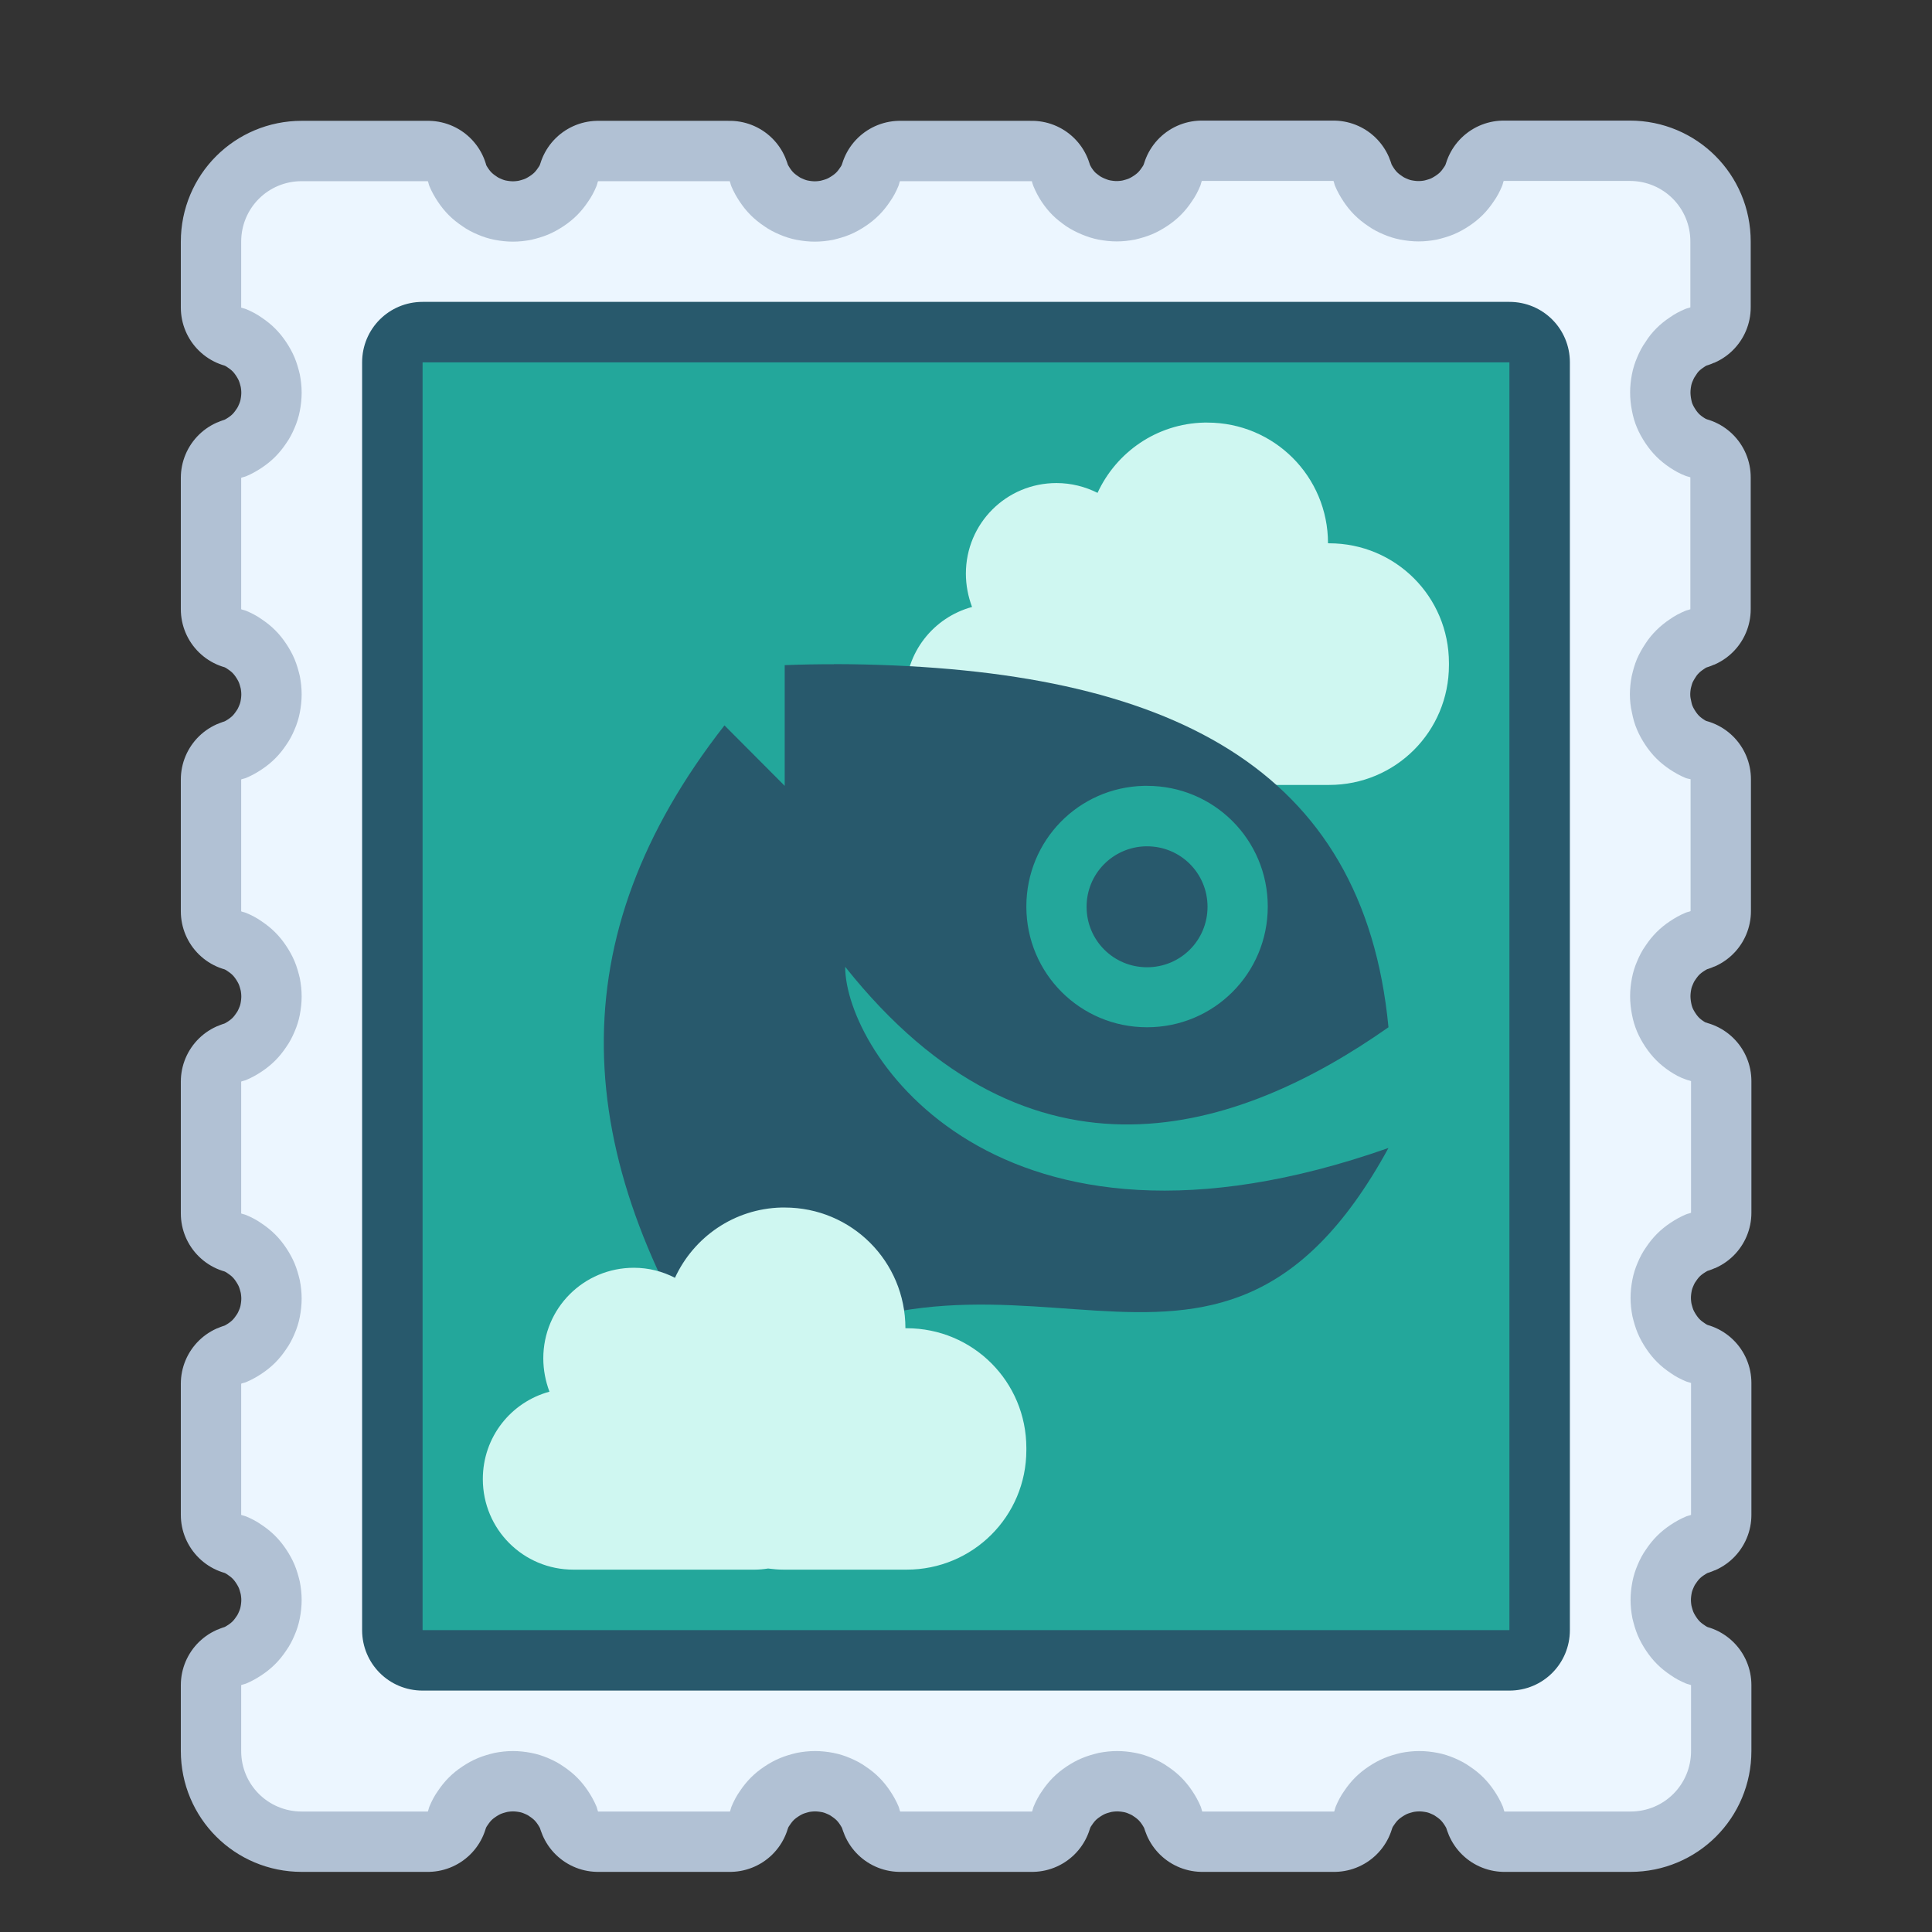 <?xml version="1.0" encoding="UTF-8" standalone="no"?>
<!-- Created with Inkscape (http://www.inkscape.org/) -->

<svg
   width="32"
   height="32"
   viewBox="0 0 8.467 8.467"
   version="1.1"
   id="svg5"
   inkscape:version="1.2 (dc2aedaf03, 2022-05-15)"
   sodipodi:docname="yast-mail.svg"
   xmlns:inkscape="http://www.inkscape.org/namespaces/inkscape"
   xmlns:sodipodi="http://sodipodi.sourceforge.net/DTD/sodipodi-0.dtd"
   xmlns="http://www.w3.org/2000/svg"
   xmlns:svg="http://www.w3.org/2000/svg">
  <rect x="0" y="0" width="8.467" height="8.467" fill="#333333" stroke="none"/>
  <sodipodi:namedview
     id="namedview7"
     pagecolor="#ffffff"
     bordercolor="#000000"
     borderopacity="0.25"
     inkscape:showpageshadow="false"
     inkscape:pageopacity="0.0"
     inkscape:pagecheckerboard="0"
     inkscape:deskcolor="#d1d1d1"
     inkscape:document-units="px"
     showgrid="true"
     inkscape:zoom="28.963094"
     inkscape:cx="16.762712"
     inkscape:cy="16.106705"
     inkscape:window-width="2160"
     inkscape:window-height="1335"
     inkscape:window-x="0"
     inkscape:window-y="0"
     inkscape:window-maximized="1"
     inkscape:current-layer="layer1">
    <inkscape:grid
       type="xygrid"
       id="grid290"
       originx="0"
       originy="0" />
  </sodipodi:namedview>
  <defs
     id="defs2" />
  <g
     inkscape:label="Capa 1"
     inkscape:groupmode="layer"
     id="layer1">
    <g
       id="g18452"
       transform="translate(-0.265,1.323)">
      <path
         id="path5683"
         style="fill:#cdcdcd;fill-opacity:1;stroke:#b1c1d4;stroke-width:0.529;stroke-linecap:round;stroke-linejoin:round;stroke-miterlimit:1.8;stroke-opacity:1;paint-order:fill markers stroke;stop-color:#000000"
         d="M 2.141,-0.529 H 1.587 c -0.147,0 -0.265,0.118 -0.265,0.265 v 0.289 c 0.007,0.003 0.015,0.004 0.022,0.007 0.024,0.01 0.047,0.022 0.068,0.037 0.021,0.014 0.041,0.03 0.059,0.048 0.018,0.018 0.034,0.038 0.048,0.059 0.014,0.021 0.027,0.044 0.037,0.068 0.01,0.024 0.017,0.049 0.023,0.074 0.005,0.026 0.008,0.053 0.008,0.08 0,0.027 -0.003,0.054 -0.008,0.08 -0.005,0.026 -0.013,0.051 -0.023,0.074 -0.01,0.024 -0.022,0.047 -0.037,0.068 -0.014,0.021 -0.03,0.041 -0.048,0.059 -0.018,0.018 -0.038,0.034 -0.059,0.048 -0.021,0.014 -0.044,0.027 -0.068,0.037 -0.007,0.003 -0.015,0.004 -0.022,0.007 V 1.347 c 0.007,0.003 0.015,0.004 0.022,0.007 0.024,0.01 0.047,0.022 0.068,0.037 0.021,0.014 0.041,0.03 0.059,0.048 0.018,0.018 0.034,0.038 0.048,0.059 0.014,0.021 0.027,0.044 0.037,0.068 0.01,0.024 0.017,0.049 0.023,0.074 0.005,0.026 0.008,0.053 0.008,0.08 0,0.027 -0.003,0.054 -0.008,0.08 -0.005,0.026 -0.013,0.051 -0.023,0.074 -0.01,0.024 -0.022,0.047 -0.037,0.068 -0.014,0.021 -0.03,0.041 -0.048,0.059 -0.018,0.018 -0.038,0.034 -0.059,0.048 -0.021,0.014 -0.044,0.027 -0.068,0.037 -0.007,0.003 -0.015,0.004 -0.022,0.007 v 0.578 c 0.007,0.003 0.015,0.004 0.022,0.007 0.024,0.01 0.047,0.022 0.068,0.037 0.021,0.014 0.041,0.03 0.059,0.048 0.018,0.018 0.034,0.038 0.048,0.059 0.014,0.021 0.027,0.044 0.037,0.068 0.01,0.024 0.017,0.049 0.023,0.074 0.005,0.026 0.008,0.053 0.008,0.08 0,0.027 -0.003,0.054 -0.008,0.08 -0.005,0.026 -0.013,0.051 -0.023,0.074 -0.01,0.024 -0.022,0.047 -0.037,0.068 -0.014,0.021 -0.03,0.041 -0.048,0.059 -0.018,0.018 -0.038,0.034 -0.059,0.048 -0.021,0.014 -0.044,0.027 -0.068,0.037 -0.007,0.003 -0.015,0.004 -0.022,0.007 v 0.578 c 0.007,0.003 0.015,0.004 0.022,0.007 0.024,0.01 0.047,0.022 0.068,0.037 0.021,0.014 0.041,0.03 0.059,0.048 0.018,0.018 0.034,0.038 0.048,0.059 0.014,0.021 0.027,0.044 0.037,0.068 0.01,0.024 0.017,0.049 0.023,0.074 0.005,0.026 0.008,0.053 0.008,0.08 0,0.027 -0.003,0.054 -0.008,0.08 -0.005,0.026 -0.013,0.051 -0.023,0.074 -0.01,0.024 -0.022,0.047 -0.037,0.068 -0.014,0.021 -0.03,0.041 -0.048,0.059 -0.018,0.018 -0.038,0.034 -0.059,0.048 -0.021,0.014 -0.044,0.027 -0.068,0.037 -0.007,0.003 -0.015,0.004 -0.022,0.007 V 5.316 c 0.007,0.003 0.015,0.004 0.022,0.007 0.024,0.01 0.047,0.022 0.068,0.037 0.021,0.014 0.041,0.03 0.059,0.048 0.018,0.018 0.034,0.038 0.048,0.059 0.014,0.021 0.027,0.044 0.037,0.068 0.01,0.024 0.017,0.049 0.023,0.074 0.005,0.026 0.008,0.053 0.008,0.08 0,0.027 -0.003,0.054 -0.008,0.08 -0.005,0.026 -0.013,0.051 -0.023,0.074 -0.01,0.024 -0.022,0.047 -0.037,0.068 -0.014,0.021 -0.03,0.041 -0.048,0.059 -0.018,0.018 -0.038,0.034 -0.059,0.048 -0.021,0.014 -0.044,0.027 -0.068,0.037 -0.007,0.003 -0.015,0.004 -0.022,0.007 v 0.289 c 0,0.147 0.118,0.265 0.265,0.265 h 0.553 c 0.003,-0.007 0.004,-0.015 0.007,-0.022 0.01,-0.024 0.022,-0.047 0.037,-0.068 0.014,-0.021 0.03,-0.041 0.048,-0.059 0.018,-0.018 0.038,-0.034 0.059,-0.048 0.021,-0.014 0.044,-0.027 0.068,-0.037 0.024,-0.01 0.049,-0.017 0.074,-0.023 0.026,-0.005 0.053,-0.008 0.08,-0.008 0.027,0 0.054,0.003 0.08,0.008 0.026,0.005 0.051,0.013 0.074,0.023 0.024,0.01 0.047,0.022 0.068,0.037 0.021,0.014 0.041,0.03 0.059,0.048 0.018,0.018 0.034,0.038 0.048,0.059 0.014,0.021 0.027,0.044 0.037,0.068 0.003,0.007 0.004,0.015 0.007,0.022 h 0.578 c 0.003,-0.007 0.004,-0.015 0.007,-0.022 0.01,-0.024 0.022,-0.047 0.037,-0.068 0.014,-0.021 0.03,-0.041 0.048,-0.059 0.018,-0.018 0.038,-0.034 0.059,-0.048 0.021,-0.014 0.044,-0.027 0.068,-0.037 0.024,-0.01 0.049,-0.017 0.074,-0.023 0.026,-0.005 0.053,-0.008 0.08,-0.008 0.027,0 0.054,0.003 0.08,0.008 0.026,0.005 0.051,0.013 0.074,0.023 0.024,0.01 0.047,0.022 0.068,0.037 0.021,0.014 0.041,0.03 0.059,0.048 0.018,0.018 0.034,0.038 0.048,0.059 0.014,0.021 0.027,0.044 0.037,0.068 0.003,0.007 0.004,0.015 0.007,0.022 h 0.578 c 0.003,-0.007 0.004,-0.015 0.007,-0.022 0.01,-0.024 0.022,-0.047 0.037,-0.068 0.014,-0.021 0.03,-0.041 0.048,-0.059 0.018,-0.018 0.038,-0.034 0.059,-0.048 0.021,-0.014 0.044,-0.027 0.068,-0.037 0.024,-0.01 0.049,-0.017 0.074,-0.023 0.026,-0.005 0.053,-0.008 0.08,-0.008 0.027,0 0.054,0.003 0.08,0.008 0.026,0.005 0.051,0.013 0.074,0.023 0.024,0.01 0.047,0.022 0.068,0.037 0.021,0.014 0.041,0.03 0.059,0.048 0.018,0.018 0.034,0.038 0.048,0.059 0.014,0.021 0.027,0.044 0.037,0.068 0.003,0.007 0.004,0.015 0.007,0.022 h 0.578 c 0.003,-0.007 0.004,-0.015 0.007,-0.022 0.01,-0.024 0.022,-0.047 0.037,-0.068 0.014,-0.021 0.03,-0.041 0.048,-0.059 0.018,-0.018 0.038,-0.034 0.059,-0.048 0.021,-0.014 0.044,-0.027 0.068,-0.037 0.024,-0.01 0.049,-0.017 0.074,-0.023 0.026,-0.005 0.053,-0.008 0.08,-0.008 0.027,0 0.054,0.003 0.08,0.008 0.026,0.005 0.051,0.013 0.074,0.023 0.024,0.01 0.047,0.022 0.068,0.037 0.021,0.014 0.041,0.03 0.059,0.048 0.018,0.018 0.034,0.038 0.048,0.059 0.014,0.021 0.027,0.044 0.037,0.068 0.003,0.007 0.004,0.015 0.007,0.022 h 0.553 c 0.147,0 0.265,-0.118 0.265,-0.265 v -0.289 c -0.007,-0.003 -0.015,-0.004 -0.022,-0.007 -0.024,-0.01 -0.047,-0.022 -0.068,-0.037 -0.021,-0.014 -0.041,-0.03 -0.059,-0.048 -0.018,-0.018 -0.034,-0.038 -0.048,-0.059 -0.014,-0.021 -0.027,-0.044 -0.037,-0.068 -0.01,-0.024 -0.017,-0.049 -0.023,-0.074 -0.005,-0.026 -0.008,-0.053 -0.008,-0.08 0,-0.027 0.003,-0.054 0.008,-0.08 0.005,-0.026 0.013,-0.051 0.023,-0.074 0.01,-0.024 0.022,-0.047 0.037,-0.068 0.014,-0.021 0.03,-0.041 0.048,-0.059 0.018,-0.018 0.038,-0.034 0.059,-0.048 0.021,-0.014 0.044,-0.027 0.068,-0.037 0.007,-0.003 0.015,-0.004 0.022,-0.007 V 4.738 c -0.007,-0.003 -0.015,-0.004 -0.022,-0.007 -0.024,-0.01 -0.047,-0.022 -0.068,-0.037 -0.021,-0.014 -0.041,-0.03 -0.059,-0.048 -0.018,-0.018 -0.034,-0.038 -0.048,-0.059 -0.014,-0.021 -0.027,-0.044 -0.037,-0.068 -0.01,-0.024 -0.017,-0.049 -0.023,-0.074 -0.005,-0.026 -0.008,-0.053 -0.008,-0.08 0,-0.027 0.003,-0.054 0.008,-0.08 0.005,-0.026 0.013,-0.051 0.023,-0.074 0.01,-0.024 0.022,-0.047 0.037,-0.068 0.014,-0.021 0.03,-0.041 0.048,-0.059 0.018,-0.018 0.038,-0.034 0.059,-0.048 0.021,-0.014 0.044,-0.027 0.068,-0.037 0.007,-0.003 0.015,-0.004 0.022,-0.007 V 3.415 c -0.007,-0.003 -0.015,-0.004 -0.022,-0.007 C 7.627,3.399 7.604,3.386 7.583,3.372 7.562,3.358 7.542,3.342 7.524,3.324 7.506,3.306 7.49,3.286 7.476,3.265 7.462,3.244 7.449,3.221 7.439,3.197 7.429,3.173 7.422,3.149 7.417,3.123 c -0.005,-0.026 -0.008,-0.053 -0.008,-0.08 0,-0.027 0.003,-0.054 0.008,-0.08 0.005,-0.026 0.013,-0.051 0.023,-0.074 0.01,-0.024 0.022,-0.047 0.037,-0.068 0.014,-0.021 0.03,-0.041 0.048,-0.059 0.018,-0.018 0.038,-0.034 0.059,-0.048 0.021,-0.014 0.044,-0.027 0.068,-0.037 0.007,-0.003 0.015,-0.004 0.022,-0.007 V 2.092 C 7.666,2.09 7.658,2.089 7.651,2.086 7.627,2.076 7.604,2.063 7.583,2.049 7.562,2.035 7.542,2.019 7.524,2.001 7.506,1.983 7.49,1.963 7.476,1.942 7.462,1.921 7.449,1.898 7.439,1.874 7.429,1.851 7.422,1.826 7.417,1.8 7.411,1.774 7.408,1.747 7.408,1.72 c 0,-0.027 0.003,-0.054 0.008,-0.08 C 7.422,1.614 7.429,1.589 7.439,1.565 7.449,1.542 7.462,1.519 7.476,1.498 7.49,1.476 7.506,1.457 7.524,1.439 7.542,1.421 7.562,1.405 7.583,1.391 7.604,1.376 7.627,1.364 7.651,1.354 7.658,1.351 7.666,1.35 7.673,1.347 V 0.769 c -0.007,-0.003 -0.015,-0.004 -0.022,-0.007 C 7.627,0.753 7.604,0.74 7.583,0.726 7.562,0.712 7.542,0.696 7.524,0.678 7.506,0.66 7.49,0.64 7.476,0.619 7.462,0.598 7.449,0.575 7.439,0.551 7.429,0.528 7.422,0.503 7.417,0.477 c -0.005,-0.026 -0.008,-0.053 -0.008,-0.08 0,-0.027 0.003,-0.054 0.008,-0.08 0.005,-0.026 0.013,-0.051 0.023,-0.074 0.01,-0.024 0.022,-0.047 0.037,-0.068 C 7.49,0.154 7.506,0.134 7.524,0.116 7.542,0.098 7.562,0.082 7.583,0.068 7.604,0.053 7.627,0.041 7.651,0.031 c 0.007,-0.003 0.015,-0.004 0.022,-0.007 v -0.289 c 0,-0.147 -0.118,-0.265 -0.265,-0.265 H 6.855 c -0.003,0.007 -0.004,0.015 -0.007,0.022 -0.01,0.024 -0.022,0.047 -0.037,0.068 -0.014,0.021 -0.03,0.041 -0.048,0.059 -0.018,0.018 -0.038,0.034 -0.059,0.048 -0.021,0.014 -0.044,0.027 -0.068,0.037 -0.024,0.01 -0.049,0.017 -0.074,0.023 -0.026,0.005 -0.053,0.008 -0.08,0.008 -0.027,0 -0.054,-0.003 -0.08,-0.008 -0.026,-0.005 -0.051,-0.013 -0.074,-0.023 -0.024,-0.01 -0.047,-0.022 -0.068,-0.037 -0.021,-0.014 -0.041,-0.03 -0.059,-0.048 -0.018,-0.018 -0.034,-0.038 -0.048,-0.059 -0.014,-0.021 -0.027,-0.044 -0.037,-0.068 -0.003,-0.007 -0.004,-0.015 -0.007,-0.022 H 5.532 c -0.003,0.007 -0.004,0.015 -0.007,0.022 -0.01,0.024 -0.022,0.047 -0.037,0.068 -0.014,0.021 -0.03,0.041 -0.048,0.059 -0.018,0.018 -0.038,0.034 -0.059,0.048 -0.021,0.014 -0.044,0.027 -0.068,0.037 -0.024,0.01 -0.049,0.017 -0.074,0.023 -0.026,0.005 -0.053,0.008 -0.08,0.008 -0.027,0 -0.054,-0.003 -0.08,-0.008 C 5.053,-0.278 5.029,-0.286 5.005,-0.296 4.981,-0.306 4.958,-0.318 4.937,-0.332 4.916,-0.347 4.896,-0.362 4.878,-0.38 4.86,-0.398 4.844,-0.418 4.83,-0.439 4.816,-0.46 4.804,-0.483 4.794,-0.507 4.791,-0.514 4.789,-0.522 4.787,-0.529 H 4.209 c -0.003,0.007 -0.004,0.015 -0.007,0.022 -0.01,0.024 -0.022,0.047 -0.037,0.068 -0.014,0.021 -0.03,0.041 -0.048,0.059 -0.018,0.018 -0.038,0.034 -0.059,0.048 -0.021,0.014 -0.044,0.027 -0.068,0.037 -0.024,0.01 -0.049,0.017 -0.074,0.023 -0.026,0.005 -0.053,0.008 -0.08,0.008 -0.027,0 -0.054,-0.003 -0.08,-0.008 -0.026,-0.005 -0.051,-0.013 -0.074,-0.023 -0.024,-0.01 -0.047,-0.022 -0.068,-0.037 -0.021,-0.014 -0.041,-0.03 -0.059,-0.048 -0.018,-0.018 -0.034,-0.038 -0.048,-0.059 -0.014,-0.021 -0.027,-0.044 -0.037,-0.068 -0.003,-0.007 -0.004,-0.015 -0.007,-0.022 H 2.886 c -0.003,0.007 -0.004,0.015 -0.007,0.022 -0.01,0.024 -0.022,0.047 -0.037,0.068 -0.014,0.021 -0.03,0.041 -0.048,0.059 -0.018,0.018 -0.038,0.034 -0.059,0.048 -0.021,0.014 -0.044,0.027 -0.068,0.037 -0.024,0.01 -0.049,0.017 -0.074,0.023 -0.026,0.005 -0.053,0.008 -0.08,0.008 -0.027,0 -0.054,-0.003 -0.08,-0.008 -0.026,-0.005 -0.051,-0.013 -0.074,-0.023 -0.024,-0.01 -0.047,-0.022 -0.068,-0.037 -0.021,-0.014 -0.041,-0.03 -0.059,-0.048 -0.018,-0.018 -0.034,-0.038 -0.048,-0.059 -0.014,-0.021 -0.027,-0.044 -0.037,-0.068 -0.003,-0.007 -0.004,-0.015 -0.007,-0.022 z" />
      <path
         id="path5683-7"
         style="fill:#ecf6ff;fill-opacity:1;stroke:none;stroke-width:0.529;stroke-linecap:round;stroke-linejoin:round;stroke-miterlimit:1.8;stroke-opacity:1;paint-order:fill markers stroke;stop-color:#000000"
         d="M 2.141,-0.529 H 1.587 c -0.147,0 -0.265,0.118 -0.265,0.265 v 0.289 c 0.007,0.003 0.015,0.004 0.022,0.007 0.024,0.01 0.047,0.022 0.068,0.037 0.021,0.014 0.041,0.03 0.059,0.048 0.018,0.018 0.034,0.038 0.048,0.059 0.014,0.021 0.027,0.044 0.037,0.068 0.01,0.024 0.017,0.049 0.023,0.074 0.005,0.026 0.008,0.053 0.008,0.08 0,0.027 -0.003,0.054 -0.008,0.08 -0.005,0.026 -0.013,0.051 -0.023,0.074 -0.01,0.024 -0.022,0.047 -0.037,0.068 -0.014,0.021 -0.03,0.041 -0.048,0.059 -0.018,0.018 -0.038,0.034 -0.059,0.048 -0.021,0.014 -0.044,0.027 -0.068,0.037 -0.007,0.003 -0.015,0.004 -0.022,0.007 V 1.347 c 0.007,0.003 0.015,0.004 0.022,0.007 0.024,0.01 0.047,0.022 0.068,0.037 0.021,0.014 0.041,0.03 0.059,0.048 0.018,0.018 0.034,0.038 0.048,0.059 0.014,0.021 0.027,0.044 0.037,0.068 0.01,0.024 0.017,0.049 0.023,0.074 0.005,0.026 0.008,0.053 0.008,0.08 0,0.027 -0.003,0.054 -0.008,0.08 -0.005,0.026 -0.013,0.051 -0.023,0.074 -0.01,0.024 -0.022,0.047 -0.037,0.068 -0.014,0.021 -0.03,0.041 -0.048,0.059 -0.018,0.018 -0.038,0.034 -0.059,0.048 -0.021,0.014 -0.044,0.027 -0.068,0.037 -0.007,0.003 -0.015,0.004 -0.022,0.007 v 0.578 c 0.007,0.003 0.015,0.004 0.022,0.007 0.024,0.01 0.047,0.022 0.068,0.037 0.021,0.014 0.041,0.03 0.059,0.048 0.018,0.018 0.034,0.038 0.048,0.059 0.014,0.021 0.027,0.044 0.037,0.068 0.01,0.024 0.017,0.049 0.023,0.074 0.005,0.026 0.008,0.053 0.008,0.08 0,0.027 -0.003,0.054 -0.008,0.08 -0.005,0.026 -0.013,0.051 -0.023,0.074 -0.01,0.024 -0.022,0.047 -0.037,0.068 -0.014,0.021 -0.03,0.041 -0.048,0.059 -0.018,0.018 -0.038,0.034 -0.059,0.048 -0.021,0.014 -0.044,0.027 -0.068,0.037 -0.007,0.003 -0.015,0.004 -0.022,0.007 v 0.578 c 0.007,0.003 0.015,0.004 0.022,0.007 0.024,0.01 0.047,0.022 0.068,0.037 0.021,0.014 0.041,0.03 0.059,0.048 0.018,0.018 0.034,0.038 0.048,0.059 0.014,0.021 0.027,0.044 0.037,0.068 0.01,0.024 0.017,0.049 0.023,0.074 0.005,0.026 0.008,0.053 0.008,0.08 0,0.027 -0.003,0.054 -0.008,0.08 -0.005,0.026 -0.013,0.051 -0.023,0.074 -0.01,0.024 -0.022,0.047 -0.037,0.068 -0.014,0.021 -0.03,0.041 -0.048,0.059 -0.018,0.018 -0.038,0.034 -0.059,0.048 -0.021,0.014 -0.044,0.027 -0.068,0.037 -0.007,0.003 -0.015,0.004 -0.022,0.007 V 5.316 c 0.007,0.003 0.015,0.004 0.022,0.007 0.024,0.01 0.047,0.022 0.068,0.037 0.021,0.014 0.041,0.03 0.059,0.048 0.018,0.018 0.034,0.038 0.048,0.059 0.014,0.021 0.027,0.044 0.037,0.068 0.01,0.024 0.017,0.049 0.023,0.074 0.005,0.026 0.008,0.053 0.008,0.08 0,0.027 -0.003,0.054 -0.008,0.08 -0.005,0.026 -0.013,0.051 -0.023,0.074 -0.01,0.024 -0.022,0.047 -0.037,0.068 -0.014,0.021 -0.03,0.041 -0.048,0.059 -0.018,0.018 -0.038,0.034 -0.059,0.048 -0.021,0.014 -0.044,0.027 -0.068,0.037 -0.007,0.003 -0.015,0.004 -0.022,0.007 v 0.289 c 0,0.147 0.118,0.265 0.265,0.265 h 0.553 c 0.003,-0.007 0.004,-0.015 0.007,-0.022 0.01,-0.024 0.022,-0.047 0.037,-0.068 0.014,-0.021 0.03,-0.041 0.048,-0.059 0.018,-0.018 0.038,-0.034 0.059,-0.048 0.021,-0.014 0.044,-0.027 0.068,-0.037 0.024,-0.01 0.049,-0.017 0.074,-0.023 0.026,-0.005 0.053,-0.008 0.08,-0.008 0.027,0 0.054,0.003 0.08,0.008 0.026,0.005 0.051,0.013 0.074,0.023 0.024,0.01 0.047,0.022 0.068,0.037 0.021,0.014 0.041,0.03 0.059,0.048 0.018,0.018 0.034,0.038 0.048,0.059 0.014,0.021 0.027,0.044 0.037,0.068 0.003,0.007 0.004,0.015 0.007,0.022 h 0.578 c 0.003,-0.007 0.004,-0.015 0.007,-0.022 0.01,-0.024 0.022,-0.047 0.037,-0.068 0.014,-0.021 0.03,-0.041 0.048,-0.059 0.018,-0.018 0.038,-0.034 0.059,-0.048 0.021,-0.014 0.044,-0.027 0.068,-0.037 0.024,-0.01 0.049,-0.017 0.074,-0.023 0.026,-0.005 0.053,-0.008 0.08,-0.008 0.027,0 0.054,0.003 0.08,0.008 0.026,0.005 0.051,0.013 0.074,0.023 0.024,0.01 0.047,0.022 0.068,0.037 0.021,0.014 0.041,0.03 0.059,0.048 0.018,0.018 0.034,0.038 0.048,0.059 0.014,0.021 0.027,0.044 0.037,0.068 0.003,0.007 0.004,0.015 0.007,0.022 h 0.578 c 0.003,-0.007 0.004,-0.015 0.007,-0.022 0.01,-0.024 0.022,-0.047 0.037,-0.068 0.014,-0.021 0.03,-0.041 0.048,-0.059 0.018,-0.018 0.038,-0.034 0.059,-0.048 0.021,-0.014 0.044,-0.027 0.068,-0.037 0.024,-0.01 0.049,-0.017 0.074,-0.023 0.026,-0.005 0.053,-0.008 0.08,-0.008 0.027,0 0.054,0.003 0.08,0.008 0.026,0.005 0.051,0.013 0.074,0.023 0.024,0.01 0.047,0.022 0.068,0.037 0.021,0.014 0.041,0.03 0.059,0.048 0.018,0.018 0.034,0.038 0.048,0.059 0.014,0.021 0.027,0.044 0.037,0.068 0.003,0.007 0.004,0.015 0.007,0.022 h 0.578 c 0.003,-0.007 0.004,-0.015 0.007,-0.022 0.01,-0.024 0.022,-0.047 0.037,-0.068 0.014,-0.021 0.03,-0.041 0.048,-0.059 0.018,-0.018 0.038,-0.034 0.059,-0.048 0.021,-0.014 0.044,-0.027 0.068,-0.037 0.024,-0.01 0.049,-0.017 0.074,-0.023 0.026,-0.005 0.053,-0.008 0.08,-0.008 0.027,0 0.054,0.003 0.08,0.008 0.026,0.005 0.051,0.013 0.074,0.023 0.024,0.01 0.047,0.022 0.068,0.037 0.021,0.014 0.041,0.03 0.059,0.048 0.018,0.018 0.034,0.038 0.048,0.059 0.014,0.021 0.027,0.044 0.037,0.068 0.003,0.007 0.004,0.015 0.007,0.022 h 0.553 c 0.147,0 0.265,-0.118 0.265,-0.265 v -0.289 c -0.007,-0.003 -0.015,-0.004 -0.022,-0.007 -0.024,-0.01 -0.047,-0.022 -0.068,-0.037 -0.021,-0.014 -0.041,-0.03 -0.059,-0.048 -0.018,-0.018 -0.034,-0.038 -0.048,-0.059 -0.014,-0.021 -0.027,-0.044 -0.037,-0.068 -0.01,-0.024 -0.017,-0.049 -0.023,-0.074 -0.005,-0.026 -0.008,-0.053 -0.008,-0.08 0,-0.027 0.003,-0.054 0.008,-0.08 0.005,-0.026 0.013,-0.051 0.023,-0.074 0.01,-0.024 0.022,-0.047 0.037,-0.068 0.014,-0.021 0.03,-0.041 0.048,-0.059 0.018,-0.018 0.038,-0.034 0.059,-0.048 0.021,-0.014 0.044,-0.027 0.068,-0.037 0.007,-0.003 0.015,-0.004 0.022,-0.007 V 4.738 c -0.007,-0.003 -0.015,-0.004 -0.022,-0.007 -0.024,-0.01 -0.047,-0.022 -0.068,-0.037 -0.021,-0.014 -0.041,-0.03 -0.059,-0.048 -0.018,-0.018 -0.034,-0.038 -0.048,-0.059 -0.014,-0.021 -0.027,-0.044 -0.037,-0.068 -0.01,-0.024 -0.017,-0.049 -0.023,-0.074 -0.005,-0.026 -0.008,-0.053 -0.008,-0.08 0,-0.027 0.003,-0.054 0.008,-0.08 0.005,-0.026 0.013,-0.051 0.023,-0.074 0.01,-0.024 0.022,-0.047 0.037,-0.068 0.014,-0.021 0.03,-0.041 0.048,-0.059 0.018,-0.018 0.038,-0.034 0.059,-0.048 0.021,-0.014 0.044,-0.027 0.068,-0.037 0.007,-0.003 0.015,-0.004 0.022,-0.007 V 3.415 c -0.007,-0.003 -0.015,-0.004 -0.022,-0.007 C 7.627,3.399 7.604,3.386 7.583,3.372 7.562,3.358 7.542,3.342 7.524,3.324 7.506,3.306 7.49,3.286 7.476,3.265 7.462,3.244 7.449,3.221 7.439,3.197 7.429,3.173 7.422,3.149 7.417,3.123 c -0.005,-0.026 -0.008,-0.053 -0.008,-0.08 0,-0.027 0.003,-0.054 0.008,-0.08 0.005,-0.026 0.013,-0.051 0.023,-0.074 0.01,-0.024 0.022,-0.047 0.037,-0.068 0.014,-0.021 0.03,-0.041 0.048,-0.059 0.018,-0.018 0.038,-0.034 0.059,-0.048 0.021,-0.014 0.044,-0.027 0.068,-0.037 0.007,-0.003 0.015,-0.004 0.022,-0.007 V 2.092 C 7.666,2.09 7.658,2.089 7.651,2.086 7.627,2.076 7.604,2.063 7.583,2.049 7.562,2.035 7.542,2.019 7.524,2.001 7.506,1.983 7.49,1.963 7.476,1.942 7.462,1.921 7.449,1.898 7.439,1.874 7.429,1.851 7.422,1.826 7.417,1.8 7.411,1.774 7.408,1.747 7.408,1.72 c 0,-0.027 0.003,-0.054 0.008,-0.08 C 7.422,1.614 7.429,1.589 7.439,1.565 7.449,1.542 7.462,1.519 7.476,1.498 7.49,1.476 7.506,1.457 7.524,1.439 7.542,1.421 7.562,1.405 7.583,1.391 7.604,1.376 7.627,1.364 7.651,1.354 7.658,1.351 7.666,1.35 7.673,1.347 V 0.769 c -0.007,-0.003 -0.015,-0.004 -0.022,-0.007 C 7.627,0.753 7.604,0.74 7.583,0.726 7.562,0.712 7.542,0.696 7.524,0.678 7.506,0.66 7.49,0.64 7.476,0.619 7.462,0.598 7.449,0.575 7.439,0.551 7.429,0.528 7.422,0.503 7.417,0.477 c -0.005,-0.026 -0.008,-0.053 -0.008,-0.08 0,-0.027 0.003,-0.054 0.008,-0.08 0.005,-0.026 0.013,-0.051 0.023,-0.074 0.01,-0.024 0.022,-0.047 0.037,-0.068 C 7.49,0.154 7.506,0.134 7.524,0.116 7.542,0.098 7.562,0.082 7.583,0.068 7.604,0.053 7.627,0.041 7.651,0.031 c 0.007,-0.003 0.015,-0.004 0.022,-0.007 v -0.289 c 0,-0.147 -0.118,-0.265 -0.265,-0.265 H 6.855 c -0.003,0.007 -0.004,0.015 -0.007,0.022 -0.01,0.024 -0.022,0.047 -0.037,0.068 -0.014,0.021 -0.03,0.041 -0.048,0.059 -0.018,0.018 -0.038,0.034 -0.059,0.048 -0.021,0.014 -0.044,0.027 -0.068,0.037 -0.024,0.01 -0.049,0.017 -0.074,0.023 -0.026,0.005 -0.053,0.008 -0.08,0.008 -0.027,0 -0.054,-0.003 -0.08,-0.008 -0.026,-0.005 -0.051,-0.013 -0.074,-0.023 -0.024,-0.01 -0.047,-0.022 -0.068,-0.037 -0.021,-0.014 -0.041,-0.03 -0.059,-0.048 -0.018,-0.018 -0.034,-0.038 -0.048,-0.059 -0.014,-0.021 -0.027,-0.044 -0.037,-0.068 -0.003,-0.007 -0.004,-0.015 -0.007,-0.022 H 5.532 c -0.003,0.007 -0.004,0.015 -0.007,0.022 -0.01,0.024 -0.022,0.047 -0.037,0.068 -0.014,0.021 -0.03,0.041 -0.048,0.059 -0.018,0.018 -0.038,0.034 -0.059,0.048 -0.021,0.014 -0.044,0.027 -0.068,0.037 -0.024,0.01 -0.049,0.017 -0.074,0.023 -0.026,0.005 -0.053,0.008 -0.08,0.008 -0.027,0 -0.054,-0.003 -0.08,-0.008 C 5.053,-0.278 5.029,-0.286 5.005,-0.296 4.981,-0.306 4.958,-0.318 4.937,-0.332 4.916,-0.347 4.896,-0.362 4.878,-0.38 4.86,-0.398 4.844,-0.418 4.83,-0.439 4.816,-0.46 4.804,-0.483 4.794,-0.507 4.791,-0.514 4.789,-0.522 4.787,-0.529 H 4.209 c -0.003,0.007 -0.004,0.015 -0.007,0.022 -0.01,0.024 -0.022,0.047 -0.037,0.068 -0.014,0.021 -0.03,0.041 -0.048,0.059 -0.018,0.018 -0.038,0.034 -0.059,0.048 -0.021,0.014 -0.044,0.027 -0.068,0.037 -0.024,0.01 -0.049,0.017 -0.074,0.023 -0.026,0.005 -0.053,0.008 -0.08,0.008 -0.027,0 -0.054,-0.003 -0.08,-0.008 -0.026,-0.005 -0.051,-0.013 -0.074,-0.023 -0.024,-0.01 -0.047,-0.022 -0.068,-0.037 -0.021,-0.014 -0.041,-0.03 -0.059,-0.048 -0.018,-0.018 -0.034,-0.038 -0.048,-0.059 -0.014,-0.021 -0.027,-0.044 -0.037,-0.068 -0.003,-0.007 -0.004,-0.015 -0.007,-0.022 H 2.886 c -0.003,0.007 -0.004,0.015 -0.007,0.022 -0.01,0.024 -0.022,0.047 -0.037,0.068 -0.014,0.021 -0.03,0.041 -0.048,0.059 -0.018,0.018 -0.038,0.034 -0.059,0.048 -0.021,0.014 -0.044,0.027 -0.068,0.037 -0.024,0.01 -0.049,0.017 -0.074,0.023 -0.026,0.005 -0.053,0.008 -0.08,0.008 -0.027,0 -0.054,-0.003 -0.08,-0.008 -0.026,-0.005 -0.051,-0.013 -0.074,-0.023 -0.024,-0.01 -0.047,-0.022 -0.068,-0.037 -0.021,-0.014 -0.041,-0.03 -0.059,-0.048 -0.018,-0.018 -0.034,-0.038 -0.048,-0.059 -0.014,-0.021 -0.027,-0.044 -0.037,-0.068 -0.003,-0.007 -0.004,-0.015 -0.007,-0.022 z" />
      <path
         id="rect5718"
         style="fill:#28596c;stroke-width:0.529;stroke-linecap:round;stroke-linejoin:round;stroke-miterlimit:1.8;paint-order:fill markers stroke;stop-color:#000000"
         d="m 2.117,-2.113333e-7 h 4.763 c 0.147,0 0.265,0.118 0.265,0.265 V 5.821 c 0,0.147 -0.118,0.265 -0.265,0.265 h -4.763 c -0.147,0 -0.265,-0.118 -0.265,-0.265 V 0.265 C 1.852,0.118 1.97,-2.113333e-7 2.117,-2.113333e-7 Z" />
      <path
         id="rect5718-6"
         style="fill:#23a79b;stroke-width:0.529;stroke-linecap:round;stroke-linejoin:round;stroke-miterlimit:1.8;paint-order:fill markers stroke;stop-color:#000000"
         d="m 2.117,0.265 h 4.763 V 5.821 h -4.763 z" />
      <path
         id="rect11510"
         style="fill:#cff7f1;fill-opacity:1;stroke:none;stroke-width:0.529;stroke-linecap:round;stroke-linejoin:round;stroke-miterlimit:1.8;stroke-opacity:1;paint-order:fill markers stroke;stop-color:#000000"
         d="M 5.542,0.529 C 5.334,0.534 5.157,0.659 5.075,0.837 5.021,0.81 4.96,0.794 4.895,0.794 c -0.22,0 -0.397,0.177 -0.397,0.397 0,0.051 0.01,0.101 0.027,0.146 -0.169,0.046 -0.292,0.199 -0.292,0.383 0,0.22 0.177,0.397 0.397,0.397 h 0.794 c 0.02,0 0.04,-0.002 0.059,-0.005 0.023,0.003 0.045,0.005 0.069,0.005 h 0.538 c 0.291,0 0.525,-0.234 0.525,-0.525 v -0.009 c 0,-0.291 -0.234,-0.525 -0.525,-0.525 h -0.005 c 0,-0.293 -0.236,-0.529 -0.529,-0.529 -0.005,0 -0.009,-1.1e-4 -0.014,0 z" />
      <path
         id="path929"
         style="fill:#28596c;fill-opacity:1;stroke:none;stroke-width:0.187px;stroke-linecap:butt;stroke-linejoin:miter;stroke-opacity:1"
         d="m 3.921,1.588 c -0.071,-7e-5 -0.143,0.001 -0.217,0.004 V 2.121 L 3.44,1.856 c -0.727,0.93 -0.683,1.87 0,2.91 C 4.676,3.838 5.575,5.126 6.35,3.708 4.63,4.313 3.969,3.288 3.969,2.914 4.787,3.943 5.695,3.639 6.35,3.179 6.241,2.039 5.389,1.607 3.991,1.588 c -0.023,-2.5e-4 -0.047,-5e-4 -0.071,-5.2e-4 z m 1.357,0.533 c 0.005,-1.1e-4 0.009,0 0.014,0 0.293,0 0.529,0.236 0.529,0.529 0,0.293 -0.236,0.529 -0.529,0.529 -0.293,0 -0.529,-0.236 -0.529,-0.529 0,-0.289 0.228,-0.522 0.515,-0.529 z m 0.007,0.265 c -0.143,0.004 -0.258,0.12 -0.258,0.265 0,0.147 0.118,0.265 0.265,0.265 0.147,0 0.265,-0.118 0.265,-0.265 0,-0.147 -0.118,-0.265 -0.265,-0.265 -0.002,0 -0.004,-6e-5 -0.007,0 z" />
      <path
         id="rect11510-3"
         style="fill:#cff7f1;fill-opacity:1;stroke:none;stroke-width:0.529;stroke-linecap:round;stroke-linejoin:round;stroke-miterlimit:1.8;stroke-opacity:1;paint-order:fill markers stroke;stop-color:#000000"
         d="M 3.69,3.969 C 3.482,3.974 3.305,4.099 3.223,4.277 3.169,4.249 3.108,4.233 3.043,4.233 c -0.22,0 -0.397,0.177 -0.397,0.397 0,0.051 0.01,0.101 0.027,0.146 -0.169,0.046 -0.292,0.199 -0.292,0.383 0,0.22 0.177,0.397 0.397,0.397 h 0.794 c 0.02,0 0.04,-0.002 0.059,-0.005 0.023,0.003 0.045,0.005 0.069,0.005 H 4.238 C 4.529,5.556 4.763,5.322 4.763,5.032 v -0.009 c 0,-0.291 -0.234,-0.525 -0.525,-0.525 h -0.005 c 0,-0.293 -0.236,-0.529 -0.529,-0.529 -0.005,0 -0.009,-1.1e-4 -0.014,0 z" />
    </g>
  </g>
</svg>

